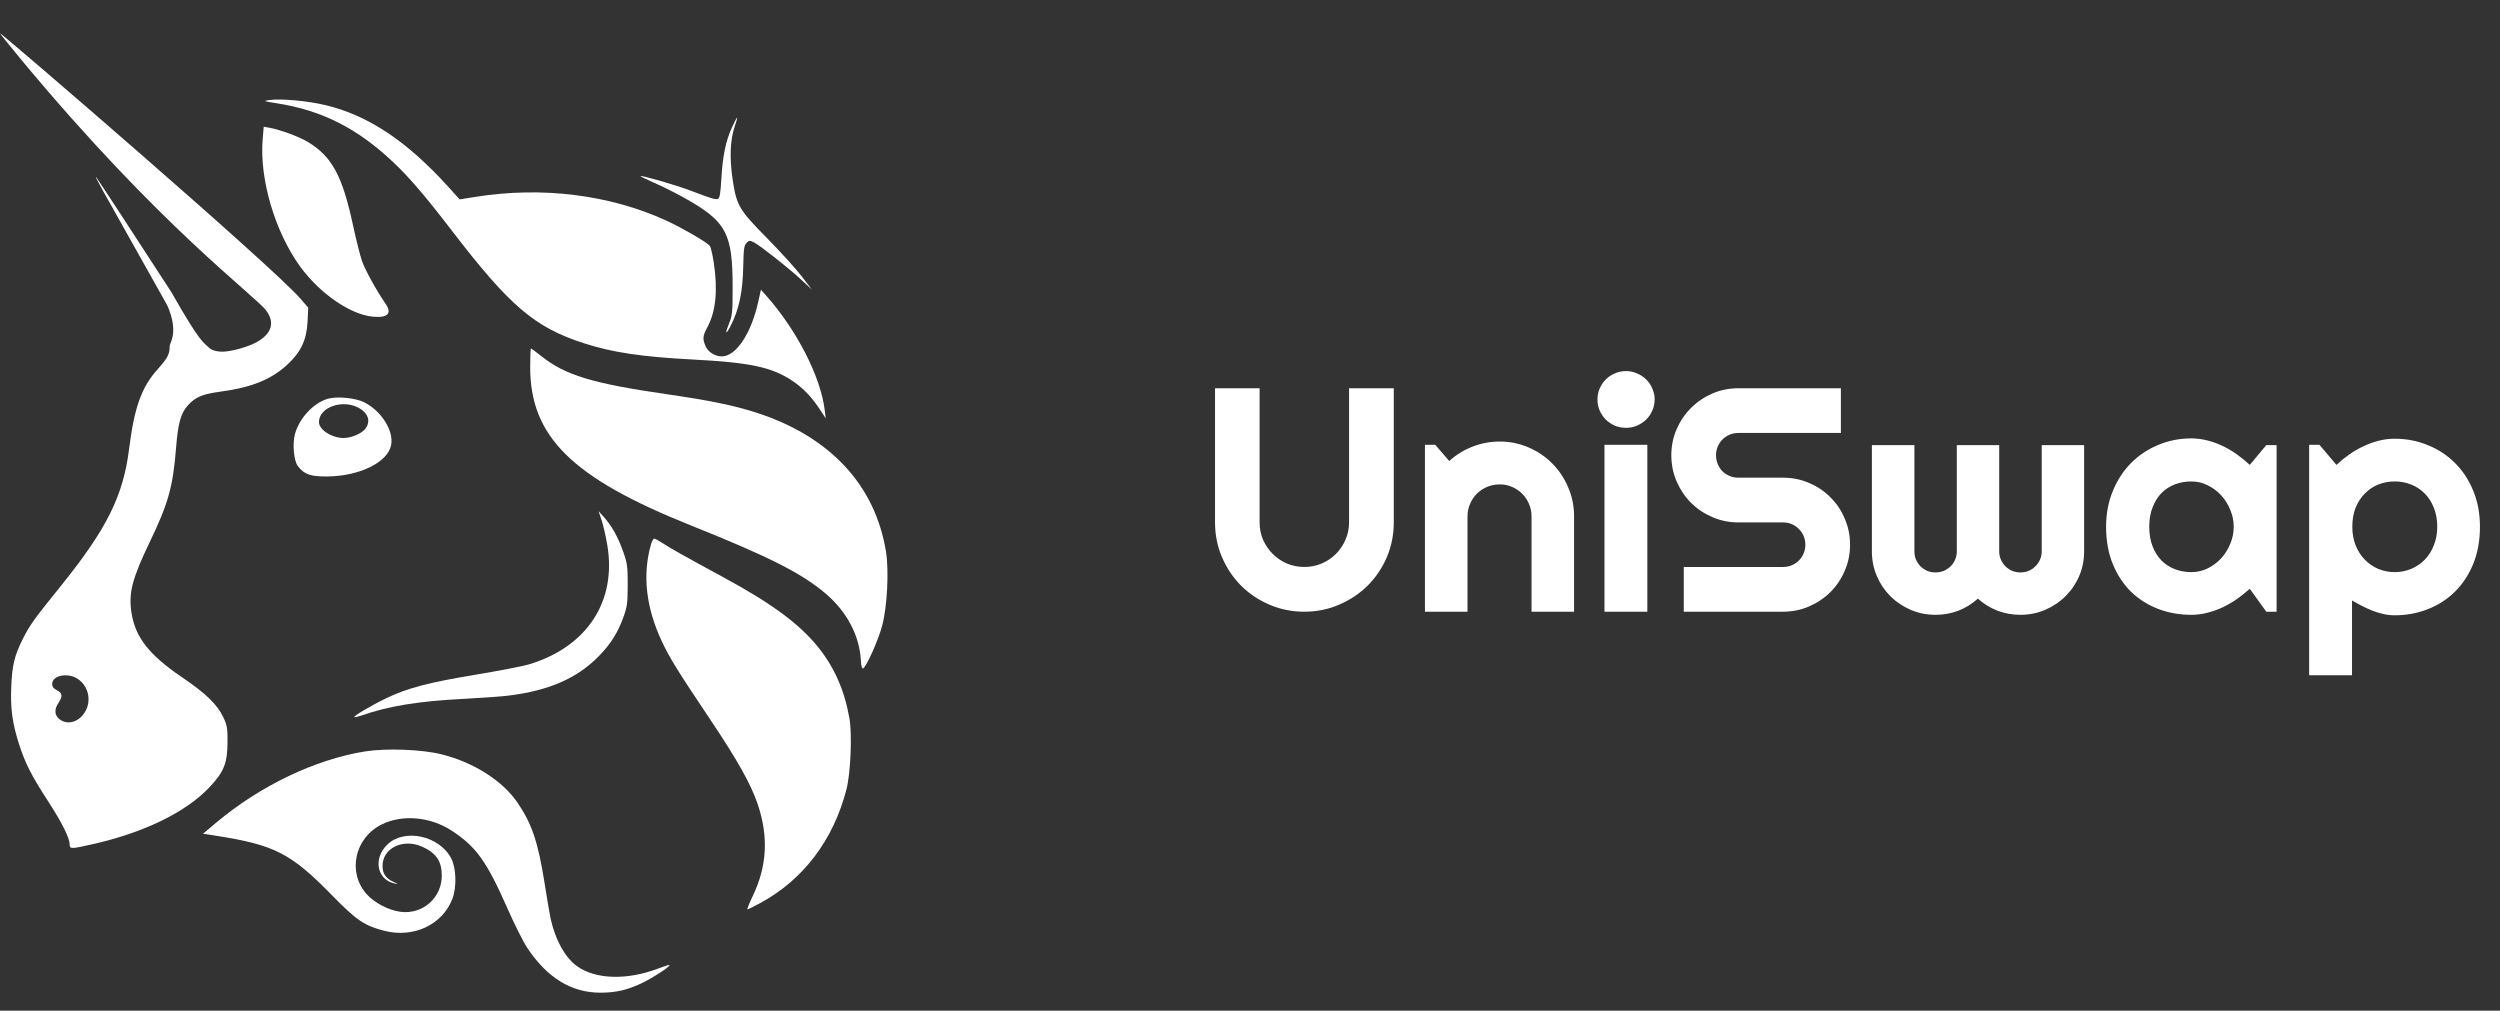 <svg width="94" height="38" viewBox="0 0 94 38" fill="none" xmlns="http://www.w3.org/2000/svg">
<rect x="0" y="0" width="94" height="38" fill="#333333" stroke="none"/>
<path d="M52.406 19.643C52.406 20.107 52.318 20.545 52.143 20.955C51.967 21.361 51.727 21.717 51.422 22.021C51.117 22.322 50.76 22.561 50.35 22.736C49.943 22.912 49.508 23 49.043 23C48.578 23 48.141 22.912 47.73 22.736C47.324 22.561 46.969 22.322 46.664 22.021C46.363 21.717 46.125 21.361 45.949 20.955C45.773 20.545 45.685 20.107 45.685 19.643V14.598H47.361V19.643C47.361 19.873 47.404 20.09 47.49 20.293C47.58 20.496 47.701 20.674 47.853 20.826C48.006 20.979 48.184 21.1 48.387 21.189C48.594 21.275 48.812 21.318 49.043 21.318C49.273 21.318 49.49 21.275 49.693 21.189C49.9 21.1 50.08 20.979 50.232 20.826C50.385 20.674 50.504 20.496 50.59 20.293C50.68 20.09 50.725 19.873 50.725 19.643V14.598H52.406V19.643ZM55.178 23H53.578V16.725H53.965L54.492 17.334C54.75 17.1 55.041 16.92 55.365 16.795C55.693 16.666 56.035 16.602 56.391 16.602C56.773 16.602 57.135 16.676 57.475 16.824C57.815 16.969 58.111 17.17 58.365 17.428C58.619 17.682 58.818 17.98 58.963 18.324C59.111 18.664 59.185 19.027 59.185 19.414V23H57.586V19.414C57.586 19.25 57.555 19.096 57.492 18.951C57.43 18.803 57.344 18.674 57.234 18.564C57.125 18.455 56.998 18.369 56.853 18.307C56.709 18.244 56.555 18.213 56.391 18.213C56.223 18.213 56.065 18.244 55.916 18.307C55.768 18.369 55.639 18.455 55.529 18.564C55.42 18.674 55.334 18.803 55.272 18.951C55.209 19.096 55.178 19.25 55.178 19.414V23ZM62.215 15.02C62.215 15.168 62.185 15.307 62.127 15.435C62.072 15.565 61.996 15.678 61.898 15.775C61.801 15.869 61.685 15.945 61.553 16.004C61.424 16.059 61.285 16.086 61.137 16.086C60.988 16.086 60.848 16.059 60.715 16.004C60.586 15.945 60.473 15.869 60.375 15.775C60.281 15.678 60.205 15.565 60.147 15.435C60.092 15.307 60.065 15.168 60.065 15.02C60.065 14.875 60.092 14.738 60.147 14.609C60.205 14.477 60.281 14.363 60.375 14.27C60.473 14.172 60.586 14.096 60.715 14.041C60.848 13.982 60.988 13.953 61.137 13.953C61.285 13.953 61.424 13.982 61.553 14.041C61.685 14.096 61.801 14.172 61.898 14.27C61.996 14.363 62.072 14.477 62.127 14.609C62.185 14.738 62.215 14.875 62.215 15.02ZM61.94 23H60.328V16.725H61.94V23ZM62.842 17.117C62.842 16.77 62.908 16.443 63.041 16.139C63.174 15.834 63.353 15.568 63.58 15.342C63.81 15.111 64.078 14.93 64.383 14.797C64.688 14.664 65.014 14.598 65.361 14.598H69.217V16.279H65.361C65.244 16.279 65.135 16.301 65.033 16.344C64.932 16.387 64.842 16.447 64.764 16.525C64.689 16.6 64.631 16.688 64.588 16.789C64.545 16.891 64.523 17 64.523 17.117C64.523 17.234 64.545 17.346 64.588 17.451C64.631 17.553 64.689 17.643 64.764 17.721C64.842 17.795 64.932 17.854 65.033 17.896C65.135 17.939 65.244 17.961 65.361 17.961H67.043C67.391 17.961 67.717 18.027 68.022 18.16C68.33 18.289 68.598 18.469 68.824 18.699C69.055 18.926 69.234 19.193 69.363 19.502C69.496 19.807 69.562 20.133 69.562 20.48C69.562 20.828 69.496 21.154 69.363 21.459C69.234 21.764 69.055 22.031 68.824 22.262C68.598 22.488 68.33 22.668 68.022 22.801C67.717 22.934 67.391 23 67.043 23H63.31V21.318H67.043C67.16 21.318 67.269 21.297 67.371 21.254C67.473 21.211 67.561 21.152 67.635 21.078C67.713 21 67.773 20.91 67.816 20.809C67.859 20.707 67.881 20.598 67.881 20.48C67.881 20.363 67.859 20.254 67.816 20.152C67.773 20.051 67.713 19.963 67.635 19.889C67.561 19.811 67.473 19.75 67.371 19.707C67.269 19.664 67.16 19.643 67.043 19.643H65.361C65.014 19.643 64.688 19.576 64.383 19.443C64.078 19.311 63.81 19.131 63.58 18.904C63.353 18.674 63.174 18.406 63.041 18.102C62.908 17.793 62.842 17.465 62.842 17.117ZM78.363 20.732C78.363 21.061 78.301 21.371 78.176 21.664C78.051 21.953 77.879 22.205 77.66 22.42C77.445 22.635 77.191 22.805 76.898 22.93C76.609 23.055 76.299 23.117 75.967 23.117C75.67 23.117 75.385 23.066 75.111 22.965C74.838 22.859 74.59 22.707 74.367 22.508C74.148 22.707 73.902 22.859 73.629 22.965C73.359 23.066 73.074 23.117 72.773 23.117C72.441 23.117 72.131 23.055 71.842 22.93C71.553 22.805 71.299 22.635 71.08 22.42C70.865 22.205 70.695 21.953 70.57 21.664C70.445 21.371 70.383 21.061 70.383 20.732V16.736H71.982V20.732C71.982 20.842 72.002 20.945 72.041 21.043C72.084 21.137 72.141 21.221 72.211 21.295C72.285 21.365 72.369 21.422 72.463 21.465C72.561 21.504 72.664 21.523 72.773 21.523C72.883 21.523 72.986 21.504 73.084 21.465C73.182 21.422 73.268 21.365 73.342 21.295C73.416 21.221 73.473 21.137 73.512 21.043C73.555 20.945 73.576 20.842 73.576 20.732V16.736H75.17V20.732C75.17 20.842 75.191 20.945 75.234 21.043C75.277 21.137 75.334 21.221 75.404 21.295C75.478 21.365 75.562 21.422 75.656 21.465C75.754 21.504 75.857 21.523 75.967 21.523C76.076 21.523 76.18 21.504 76.277 21.465C76.375 21.422 76.459 21.365 76.529 21.295C76.603 21.221 76.662 21.137 76.705 21.043C76.748 20.945 76.769 20.842 76.769 20.732V16.736H78.363V20.732ZM85.6 23H85.213L84.592 22.139C84.439 22.275 84.277 22.404 84.106 22.525C83.938 22.643 83.76 22.746 83.572 22.836C83.385 22.922 83.191 22.99 82.992 23.041C82.797 23.092 82.598 23.117 82.394 23.117C81.953 23.117 81.537 23.043 81.147 22.895C80.76 22.746 80.42 22.531 80.127 22.25C79.838 21.965 79.609 21.617 79.441 21.207C79.273 20.797 79.189 20.33 79.189 19.807C79.189 19.318 79.273 18.871 79.441 18.465C79.609 18.055 79.838 17.703 80.127 17.41C80.42 17.117 80.76 16.891 81.147 16.73C81.537 16.566 81.953 16.484 82.394 16.484C82.598 16.484 82.799 16.51 82.998 16.561C83.197 16.611 83.391 16.682 83.578 16.771C83.766 16.861 83.943 16.967 84.111 17.088C84.283 17.209 84.443 17.34 84.592 17.48L85.213 16.736H85.6V23ZM83.988 19.807C83.988 19.588 83.945 19.377 83.859 19.174C83.777 18.967 83.664 18.785 83.519 18.629C83.375 18.469 83.205 18.342 83.01 18.248C82.818 18.15 82.613 18.102 82.394 18.102C82.176 18.102 81.969 18.139 81.773 18.213C81.582 18.287 81.414 18.396 81.269 18.541C81.129 18.686 81.018 18.865 80.936 19.08C80.853 19.291 80.812 19.533 80.812 19.807C80.812 20.08 80.853 20.324 80.936 20.539C81.018 20.75 81.129 20.928 81.269 21.072C81.414 21.217 81.582 21.326 81.773 21.4C81.969 21.475 82.176 21.512 82.394 21.512C82.613 21.512 82.818 21.465 83.01 21.371C83.205 21.273 83.375 21.146 83.519 20.99C83.664 20.83 83.777 20.648 83.859 20.445C83.945 20.238 83.988 20.025 83.988 19.807ZM88.436 25.391H86.824V16.725H87.211L87.85 17.48C87.994 17.344 88.152 17.215 88.324 17.094C88.496 16.973 88.674 16.869 88.857 16.783C89.045 16.693 89.238 16.623 89.438 16.572C89.637 16.521 89.838 16.496 90.041 16.496C90.482 16.496 90.897 16.576 91.283 16.736C91.674 16.893 92.014 17.115 92.303 17.404C92.596 17.693 92.826 18.043 92.994 18.453C93.162 18.859 93.246 19.311 93.246 19.807C93.246 20.322 93.162 20.787 92.994 21.201C92.826 21.611 92.596 21.961 92.303 22.25C92.014 22.535 91.674 22.754 91.283 22.906C90.897 23.059 90.482 23.135 90.041 23.135C89.9 23.135 89.76 23.119 89.619 23.088C89.482 23.057 89.346 23.016 89.209 22.965C89.076 22.91 88.943 22.85 88.811 22.783C88.682 22.717 88.557 22.648 88.436 22.578V25.391ZM91.641 19.807C91.641 19.541 91.598 19.303 91.512 19.092C91.43 18.881 91.316 18.703 91.172 18.559C91.027 18.41 90.857 18.297 90.662 18.219C90.467 18.141 90.26 18.102 90.041 18.102C89.822 18.102 89.615 18.141 89.42 18.219C89.228 18.297 89.061 18.41 88.916 18.559C88.772 18.703 88.656 18.881 88.57 19.092C88.488 19.303 88.447 19.541 88.447 19.807C88.447 20.061 88.488 20.293 88.57 20.504C88.656 20.715 88.772 20.895 88.916 21.043C89.061 21.191 89.228 21.307 89.42 21.389C89.615 21.471 89.822 21.512 90.041 21.512C90.26 21.512 90.467 21.471 90.662 21.389C90.857 21.307 91.027 21.191 91.172 21.043C91.316 20.895 91.43 20.715 91.512 20.504C91.598 20.293 91.641 20.061 91.641 19.807Z" fill="white"/>
<g clip-path="url(#clip0)">
<path d="M10.38 3.879C9.91 3.806 9.89 3.798 10.111 3.764C10.536 3.699 11.537 3.787 12.226 3.95C13.837 4.331 15.303 5.306 16.867 7.037L17.282 7.497L17.877 7.402C20.382 7.002 22.93 7.32 25.061 8.298C25.647 8.567 26.572 9.103 26.687 9.241C26.724 9.285 26.791 9.567 26.837 9.869C26.995 10.912 26.916 11.711 26.595 12.308C26.421 12.633 26.411 12.736 26.528 13.014C26.622 13.236 26.883 13.4 27.142 13.4C27.672 13.399 28.242 12.548 28.506 11.364L28.611 10.894L28.819 11.128C29.959 12.412 30.854 14.162 31.008 15.408L31.048 15.733L30.856 15.438C30.527 14.93 30.195 14.584 29.771 14.305C29.006 13.802 28.197 13.63 26.055 13.518C24.121 13.417 23.026 13.253 21.94 12.901C20.093 12.302 19.162 11.505 16.968 8.644C15.993 7.373 15.391 6.67 14.792 6.104C13.431 4.817 12.093 4.143 10.38 3.879Z" fill="white"/>
<path d="M27.124 6.716C27.172 5.864 27.288 5.303 27.522 4.79C27.615 4.587 27.701 4.421 27.715 4.421C27.728 4.421 27.688 4.57 27.625 4.754C27.455 5.251 27.427 5.932 27.544 6.724C27.693 7.73 27.777 7.875 28.846 8.96C29.348 9.47 29.931 10.112 30.142 10.388L30.527 10.889L30.142 10.531C29.672 10.093 28.591 9.238 28.352 9.116C28.192 9.034 28.168 9.035 28.07 9.133C27.979 9.223 27.959 9.358 27.947 9.998C27.927 10.995 27.79 11.634 27.461 12.274C27.282 12.62 27.254 12.546 27.415 12.156C27.536 11.864 27.548 11.736 27.547 10.771C27.545 8.832 27.314 8.366 25.956 7.568C25.612 7.365 25.045 7.074 24.696 6.919C24.347 6.765 24.07 6.631 24.08 6.621C24.119 6.583 25.443 6.967 25.976 7.171C26.769 7.474 26.9 7.513 26.996 7.477C27.061 7.452 27.092 7.265 27.124 6.716Z" fill="white"/>
<path d="M11.294 10.033C10.339 8.727 9.749 6.724 9.877 5.227L9.916 4.764L10.133 4.804C10.541 4.878 11.245 5.138 11.574 5.337C12.478 5.882 12.87 6.601 13.268 8.445C13.384 8.986 13.537 9.597 13.608 9.804C13.721 10.137 14.149 10.915 14.497 11.421C14.748 11.785 14.582 11.957 14.027 11.908C13.181 11.832 12.034 11.045 11.294 10.033Z" fill="white"/>
<path d="M25.966 19.752C21.505 17.967 19.935 16.418 19.935 13.804C19.935 13.419 19.948 13.104 19.964 13.104C19.98 13.104 20.153 13.231 20.348 13.387C21.252 14.108 22.265 14.416 25.069 14.822C26.719 15.061 27.647 15.255 28.504 15.537C31.226 16.434 32.91 18.255 33.312 20.736C33.429 21.456 33.36 22.808 33.171 23.52C33.022 24.083 32.566 25.097 32.445 25.136C32.411 25.147 32.378 25.019 32.37 24.845C32.324 23.914 31.85 23.007 31.055 22.328C30.151 21.556 28.936 20.941 25.966 19.752Z" fill="white"/>
<path d="M22.834 20.494C22.779 20.163 22.682 19.741 22.619 19.556L22.505 19.219L22.717 19.454C23.009 19.781 23.24 20.198 23.436 20.755C23.586 21.179 23.603 21.305 23.602 21.995C23.6 22.672 23.582 22.814 23.444 23.197C23.226 23.799 22.956 24.226 22.502 24.685C21.688 25.509 20.64 25.965 19.128 26.154C18.866 26.187 18.1 26.243 17.427 26.277C15.73 26.365 14.613 26.547 13.61 26.897C13.465 26.947 13.337 26.978 13.323 26.965C13.283 26.924 13.966 26.52 14.53 26.25C15.326 25.869 16.118 25.661 17.893 25.367C18.77 25.222 19.675 25.046 19.905 24.976C22.076 24.314 23.192 22.607 22.834 20.494Z" fill="white"/>
<path d="M24.88 24.103C24.287 22.837 24.151 21.614 24.476 20.474C24.51 20.352 24.566 20.253 24.6 20.253C24.633 20.253 24.773 20.328 24.91 20.419C25.183 20.602 25.731 20.91 27.19 21.701C29.011 22.687 30.049 23.451 30.755 24.324C31.373 25.089 31.756 25.959 31.94 27.021C32.044 27.622 31.983 29.069 31.828 29.675C31.338 31.584 30.201 33.084 28.578 33.959C28.34 34.088 28.127 34.193 28.104 34.193C28.081 34.194 28.167 33.975 28.296 33.707C28.842 32.573 28.904 31.469 28.491 30.241C28.239 29.489 27.724 28.572 26.683 27.021C25.474 25.218 25.177 24.738 24.88 24.103Z" fill="white"/>
<path d="M8.126 30.934C9.781 29.545 11.841 28.558 13.717 28.255C14.525 28.125 15.872 28.177 16.62 28.367C17.82 28.672 18.894 29.356 19.452 30.171C19.998 30.967 20.232 31.66 20.476 33.204C20.572 33.813 20.676 34.424 20.708 34.563C20.891 35.363 21.247 36.002 21.689 36.323C22.39 36.833 23.597 36.865 24.784 36.404C24.985 36.326 25.16 36.272 25.173 36.284C25.216 36.327 24.618 36.725 24.196 36.934C23.628 37.216 23.177 37.325 22.578 37.325C21.49 37.325 20.587 36.775 19.834 35.654C19.685 35.433 19.352 34.772 19.093 34.185C18.298 32.382 17.905 31.833 16.981 31.231C16.177 30.708 15.141 30.615 14.361 30.995C13.337 31.494 13.051 32.795 13.785 33.619C14.076 33.947 14.62 34.23 15.065 34.285C15.896 34.388 16.611 33.759 16.611 32.924C16.611 32.382 16.402 32.073 15.874 31.836C15.153 31.513 14.379 31.89 14.383 32.563C14.384 32.85 14.51 33.03 14.799 33.161C14.985 33.244 14.989 33.251 14.838 33.219C14.177 33.083 14.022 32.291 14.553 31.765C15.192 31.134 16.512 31.412 16.965 32.274C17.155 32.636 17.177 33.357 17.011 33.792C16.64 34.767 15.556 35.279 14.457 35C13.709 34.81 13.405 34.605 12.502 33.681C10.935 32.076 10.326 31.765 8.066 31.415L7.633 31.348L8.126 30.934Z" fill="white"/>
<path fill-rule="evenodd" clip-rule="evenodd" d="M0.771 2.21C6.006 8.525 9.611 11.13 10.012 11.681C10.343 12.135 10.218 12.544 9.652 12.864C9.336 13.042 8.689 13.223 8.364 13.223C7.997 13.223 7.871 13.082 7.871 13.082C7.658 12.881 7.539 12.916 6.446 10.989C4.929 8.65 3.66 6.709 3.625 6.676C3.545 6.601 3.546 6.604 6.291 11.485C6.735 12.503 6.38 12.876 6.38 13.021C6.38 13.316 6.299 13.471 5.933 13.877C5.323 14.553 5.05 15.313 4.853 16.885C4.633 18.648 4.012 19.893 2.293 22.025C1.286 23.272 1.122 23.501 0.868 24.004C0.548 24.637 0.46 24.992 0.424 25.791C0.387 26.637 0.46 27.183 0.72 27.991C0.947 28.699 1.185 29.166 1.792 30.101C2.316 30.907 2.618 31.507 2.618 31.741C2.618 31.928 2.653 31.928 3.465 31.746C5.408 31.31 6.986 30.543 7.873 29.603C8.422 29.021 8.551 28.7 8.555 27.903C8.558 27.381 8.54 27.272 8.398 26.972C8.167 26.484 7.747 26.078 6.82 25.448C5.607 24.624 5.088 23.96 4.945 23.047C4.828 22.298 4.964 21.769 5.635 20.371C6.33 18.923 6.503 18.306 6.619 16.847C6.694 15.904 6.799 15.532 7.071 15.234C7.355 14.922 7.611 14.817 8.315 14.722C9.461 14.566 10.192 14.271 10.792 13.721C11.313 13.244 11.53 12.785 11.564 12.093L11.589 11.569L11.298 11.232C10.245 10.01 0.065 1.25 0 1.25C-0.013 1.25 0.333 1.682 0.771 2.21ZM3.209 26.748C3.447 26.328 3.321 25.79 2.922 25.526C2.546 25.277 1.961 25.395 1.961 25.719C1.961 25.818 2.016 25.89 2.14 25.953C2.349 26.06 2.364 26.18 2.2 26.426C2.033 26.674 2.047 26.893 2.237 27.042C2.545 27.281 2.981 27.149 3.209 26.748Z" fill="white"/>
<path fill-rule="evenodd" clip-rule="evenodd" d="M12.313 14.997C11.775 15.161 11.252 15.728 11.09 16.323C10.991 16.686 11.047 17.322 11.195 17.518C11.434 17.836 11.665 17.919 12.291 17.915C13.518 17.907 14.583 17.384 14.707 16.731C14.809 16.195 14.341 15.453 13.696 15.127C13.363 14.959 12.656 14.892 12.313 14.997ZM13.747 16.111C13.936 15.844 13.853 15.555 13.531 15.36C12.919 14.988 11.993 15.296 11.993 15.871C11.993 16.157 12.476 16.469 12.918 16.469C13.213 16.469 13.616 16.294 13.747 16.111Z" fill="white"/>
</g>
<defs>
<clipPath id="clip0">
<rect width="35" height="37.5" fill="white"/>
</clipPath>
</defs>
</svg>
